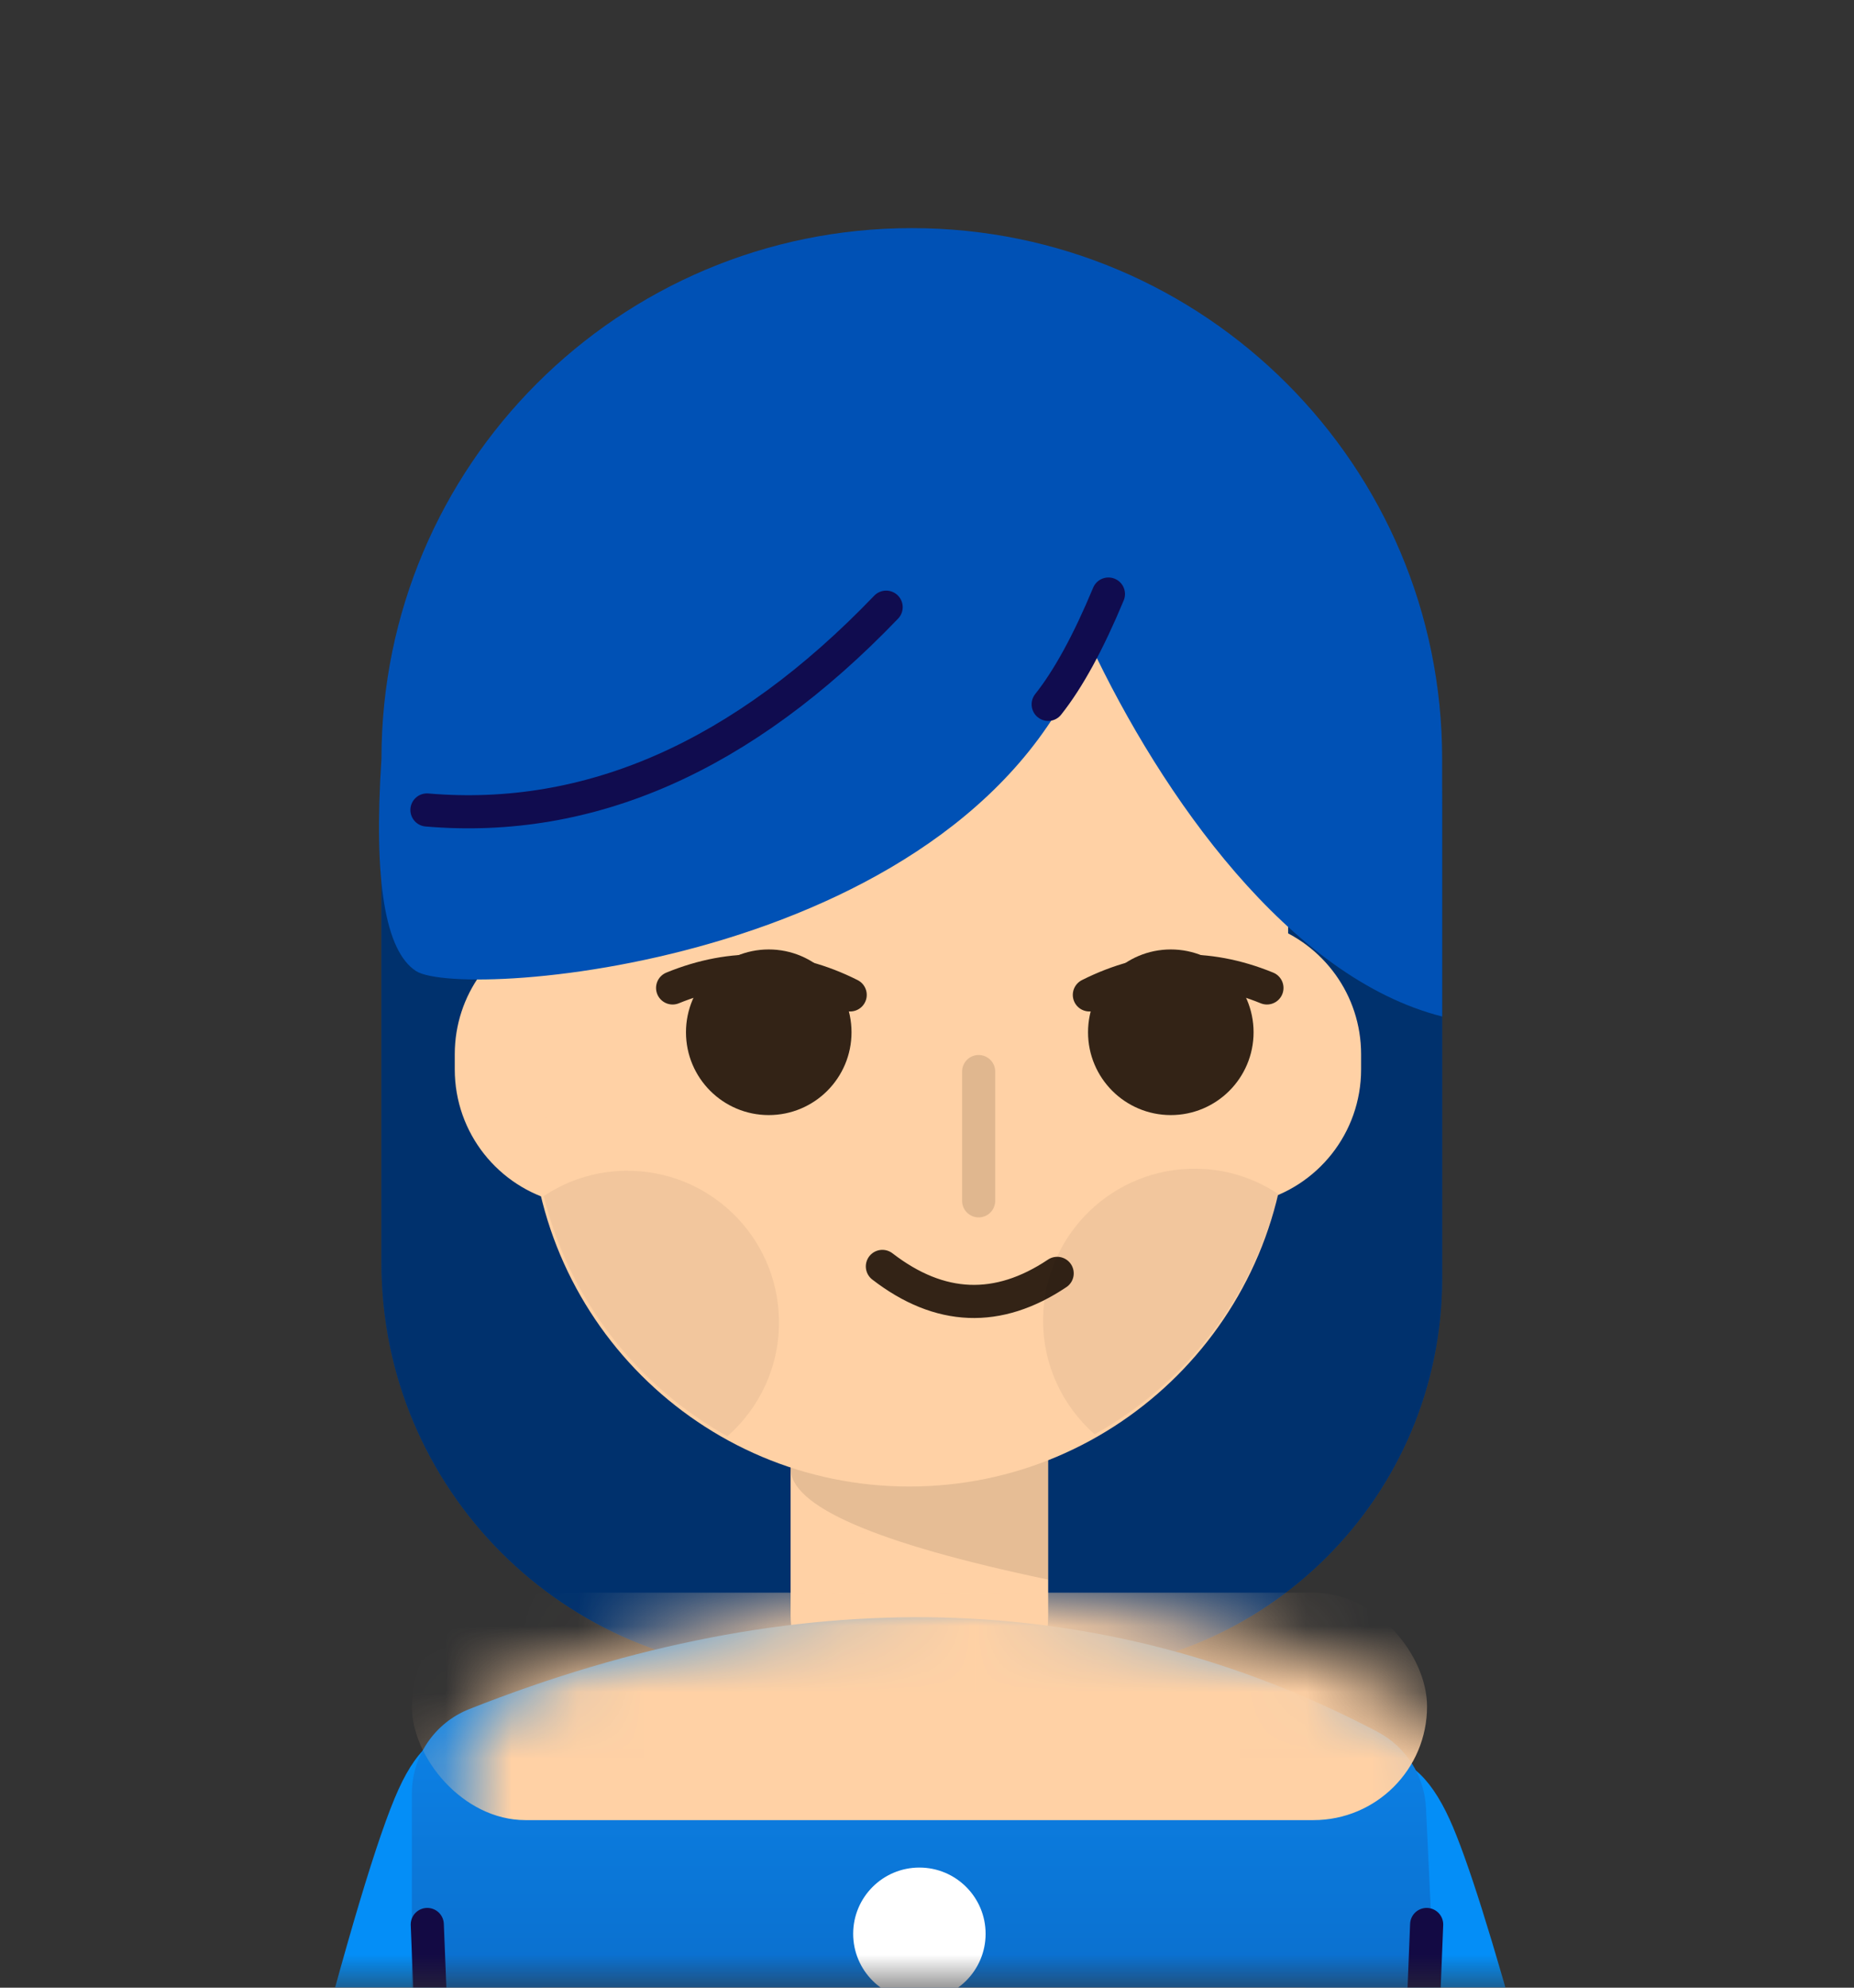 <?xml version="1.0" encoding="UTF-8"?>
<svg width="28px" height="30px" viewBox="0 0 28 30" version="1.1" xmlns="http://www.w3.org/2000/svg" xmlns:xlink="http://www.w3.org/1999/xlink">
    <rect x="0" y="0" width="28" height="30" fill="#333333" stroke="none"/>
    <title>3CC85EF8-AA1B-41E4-AAA7-85F68DB1B016</title>
    <defs>
        <rect id="path-1" x="0" y="0" width="28" height="30"></rect>
        <linearGradient x1="50%" y1="0%" x2="50%" y2="100%" id="linearGradient-3">
            <stop stop-color="#0D89F0" offset="0%"></stop>
            <stop stop-color="#053783" offset="100%"></stop>
        </linearGradient>
        <path d="M1.555,1.386 C4.024,0.41 6.404,-0.051 8.696,0.004 C10.996,0.06 13.188,0.635 15.27,1.729 C15.702,1.956 15.981,2.394 16.003,2.881 L16.705,17.707 L0,17.707 L0.687,12.448 L0.687,2.663 C0.687,2.099 1.031,1.593 1.555,1.386 Z" id="path-4"></path>
    </defs>
    <g id="News-App-Designs" stroke="none" stroke-width="1" fill="none" fill-rule="evenodd">
        <g id="signal-app-icons-and-image-sheet" transform="translate(-432, -1391)">
            <g id="author1" transform="translate(432, 1391)">
                <mask id="mask-2" fill="white">
                    <use xlink:href="#path-1"></use>
                </mask>
                <g id="Mask"></g>
                <g id="author" mask="url(#mask-2)">
                    <g transform="translate(1.185, 0.926)" id="Character---Woman-03">
                        <g transform="translate(-0, 0)">
                            <g id="Head">
                                <rect id="Boundary" x="0" y="0" width="25.63" height="35.241"></rect>
                                <g transform="translate(4.539, 2.517)">
                                    <g id="Hair---Back" transform="translate(0.037, 0.746)">
                                        <path d="M6.179,21.053 C2.766,21.053 2.19424684e-15,18.287 0,14.874 L0,8.009 L0,8.009 C0,3.586 3.586,0 8.009,0 C12.433,0 16.019,3.586 16.019,8.009 L16.019,15.103 C16.019,18.389 13.355,21.053 10.069,21.053 L10.069,21.053 L10.069,21.053 L6.179,21.053 Z" id="Color-Copy-4" fill="#0051B5"></path>
                                        <path d="M6.179,21.053 C2.766,21.053 2.19424684e-15,18.287 0,14.874 L0,8.009 L0,8.009 C0,3.586 3.586,0 8.009,0 C12.433,0 16.019,3.586 16.019,8.009 L16.019,15.103 C16.019,18.389 13.355,21.053 10.069,21.053 L10.069,21.053 L10.069,21.053 L6.179,21.053 Z" id="Color-Copy-4" fill-opacity="0.4" fill="#000000"></path>
                                    </g>
                                    <g id="Neck" transform="translate(6.216, 14.188)">
                                        <rect id="Base" fill="#FFD1A5" x="0" y="0" width="3.89" height="8.696" rx="1.945"></rect>
                                        <path d="M0,4.521 C-0.016,5.1 1.281,5.663 3.89,6.21 L3.89,2.832 C1.313,3.378 0.016,3.941 0,4.521 Z" id="Shadow" fill-opacity="0.1" fill="#000000"></path>
                                    </g>
                                    <g id="Face" transform="translate(1.144, 2.517)">
                                        <g id="Base" fill="#FFD1A5">
                                            <path d="M6.865,0 C10.025,-5.80402781e-16 12.586,2.561 12.586,5.721 L12.586,10.755 C12.586,13.915 10.025,16.476 6.865,16.476 C3.706,16.476 1.144,13.915 1.144,10.755 L1.144,5.721 C1.144,2.561 3.706,5.80402781e-16 6.865,0 Z" id="Face-Copy-2"></path>
                                            <path d="M12.315,8.009 C13.115,8.292 13.688,9.055 13.688,9.952 L13.688,9.952 L13.688,10.18 C13.688,11.145 13.025,11.955 12.129,12.179 C12.25,11.684 12.315,11.169 12.315,10.638 L12.315,10.638 Z" id="Combined-Shape-Copy-3"></path>
                                            <path d="M0.187,8.009 C0.987,8.292 1.56,9.055 1.56,9.952 L1.56,9.952 L1.56,10.18 C1.56,11.145 0.897,11.955 0.001,12.179 C0.122,11.684 0.187,11.169 0.187,10.638 L0.187,10.638 Z" id="Combined-Shape-Copy-4" transform="translate(0.78, 10.094) scale(-1, 1) translate(-0.78, -10.094) "></path>
                                        </g>
                                        <g transform="translate(1.338, 8.696)">
                                            <g id="eyes-+-nose-+-mouth" transform="translate(1.952, 0)" stroke="#332316" stroke-width="0.5">
                                                <path d="M5.808,4.986 C4.942,4.318 4.062,4.283 3.168,4.881" id="Mouth" stroke-linecap="round" transform="translate(4.488, 4.722) scale(-1, -1) translate(-4.488, -4.722) "></path>
                                                <g id="eyes" transform="translate(-0, 0)">
                                                    <g id="eyes-copy-2" transform="translate(0.528, 0)" fill="#332316">
                                                        <circle id="Oval-Copy" transform="translate(0.924, 0.924) scale(-1, 1) translate(-0.924, -0.924) " cx="0.924" cy="0.924" r="1"></circle>
                                                    </g>
                                                    <g id="eyes-copy-3" transform="translate(4.488, 0.924) scale(-1, 1) translate(-4.488, -0.924) ">
                                                        <circle id="Oval-Copy" fill="#332316" cx="1.452" cy="0.924" r="1"></circle>
                                                        <path d="M2.682,0.36 C1.803,-0.082 0.909,-0.117 0,0.255" id="Path-3-Copy-5" stroke-linecap="round"></path>
                                                        <path d="M8.976,0.36 C8.097,-0.082 7.203,-0.117 6.294,0.255" id="Path-3-Copy-5" stroke-linecap="round" transform="translate(7.635, 0.18) scale(-1, 1) translate(-7.635, -0.18) "></path>
                                                    </g>
                                                </g>
                                                <line x1="4.622" y1="1.517" x2="4.622" y2="3.468" id="Nose" opacity="0.15" stroke-linecap="round"></line>
                                            </g>
                                            <g id="Cheeks" opacity="0.5" transform="translate(0, 2.944)" fill="#000000" fill-opacity="0.1">
                                                <path d="M1.265,0.061 C2.529,0.061 3.554,1.085 3.554,2.349 C3.554,3.049 3.239,3.676 2.744,4.095 C1.392,3.31 0.392,1.988 0.035,0.422 C0.389,0.193 0.812,0.061 1.265,0.061 Z" id="Combined-Shape" transform="translate(1.794, 2.078) rotate(-1) translate(-1.794, -2.078) "></path>
                                                <path d="M8.782,0.03 C10.046,0.03 11.07,1.055 11.07,2.319 C11.07,3.019 10.756,3.645 10.261,4.065 C8.909,3.28 7.909,1.958 7.552,0.391 C7.906,0.162 8.328,0.03 8.782,0.03 Z" id="Combined-Shape-Copy-5" transform="translate(9.311, 2.048) scale(-1, 1) rotate(-1) translate(-9.311, -2.048) "></path>
                                            </g>
                                        </g>
                                    </g>
                                    <g id="Hair---Front">
                                        <path d="M0.037,8.009 C0.037,3.586 3.623,0 8.047,0 C12.47,0 16.056,3.586 16.056,8.009 L16.056,11.899 C13.752,11.316 11.822,8.576 10.738,6.274 C8.962,11.099 1.263,11.668 0.559,11.213 C0.09,10.909 -0.084,9.841 0.037,8.009 Z" id="Hair-pollina-Copy-2" fill="#0051B5"></path>
                                        <path d="M11.016,5.523 C10.714,6.249 10.411,6.804 10.106,7.188" id="Path-7-Copy-2" stroke="#100C4F" stroke-width="0.5" stroke-linecap="round"></path>
                                        <path d="M7.659,5.721 C5.499,7.971 3.187,8.992 0.724,8.782" id="Path-11-Copy-2" stroke="#100C4F" stroke-width="0.5" stroke-linecap="round"></path>
                                    </g>
                                </g>
                            </g>
                            <g id="Body" transform="translate(0, 20.824)">
                                <rect id="Rectangle" x="0" y="0" width="25.63" height="20.824"></rect>
                                <g transform="translate(0.915, 0.009)">
                                    <path d="M23.685,6.049 L20.71,20.357 L17.163,20.425 C17.205,20.246 17.236,20.114 17.256,20.027 C17.577,18.666 17.815,17.661 17.97,17.013 C19.498,10.637 20.526,6.868 21.053,5.705 C21.668,4.349 22.546,4.463 23.685,6.049 Z" id="Shirt-Copy-3" fill="#048EF7" transform="translate(20.424, 12.596) scale(-1, 1) translate(-20.424, -12.596) "></path>
                                    <path d="M6.522,6.049 L3.661,20.357 L0,20.425 C1.996,11.664 3.302,6.605 3.918,5.249 C4.533,3.892 5.401,4.159 6.522,6.049 Z" id="Shirt-Copy-4" fill="#048EF7"></path>
                                    <g id="Rectangle" transform="translate(3.433, 2.65)">
                                        <mask id="mask-5" fill="white">
                                            <use xlink:href="#path-4"></use>
                                        </mask>
                                        <use id="Mask" fill="url(#linearGradient-3)" xlink:href="#path-4"></use>
                                        <rect fill="#FFD1A5" mask="url(#mask-5)" x="0.687" y="-0.371" width="15.332" height="3.433" rx="1.716"></rect>
                                    </g>
                                    <circle id="Oval-Copy-5" fill="#FFFFFF" cx="11.785" cy="7.428" r="1"></circle>
                                    <path d="" id="Path-6-Copy-2" stroke="#979797" stroke-width="0.5"></path>
                                    <polyline id="Path-10-Copy-3" stroke="#130A44" stroke-width="0.5" stroke-linecap="round" points="19.446 7.287 19.094 16.09 20.138 19.972"></polyline>
                                    <polyline id="Path-10-Copy-4" stroke="#130A44" stroke-width="0.5" stroke-linecap="round" transform="translate(4.183, 13.629) scale(-1, 1) translate(-4.183, -13.629) " points="4.013 7.287 3.661 16.09 4.705 19.972"></polyline>
                                    <path d="" id="Path-12-Copy" stroke="#979797" stroke-width="0.5"></path>
                                </g>
                            </g>
                        </g>
                    </g>
                </g>
            </g>
        </g>
    </g>
</svg>